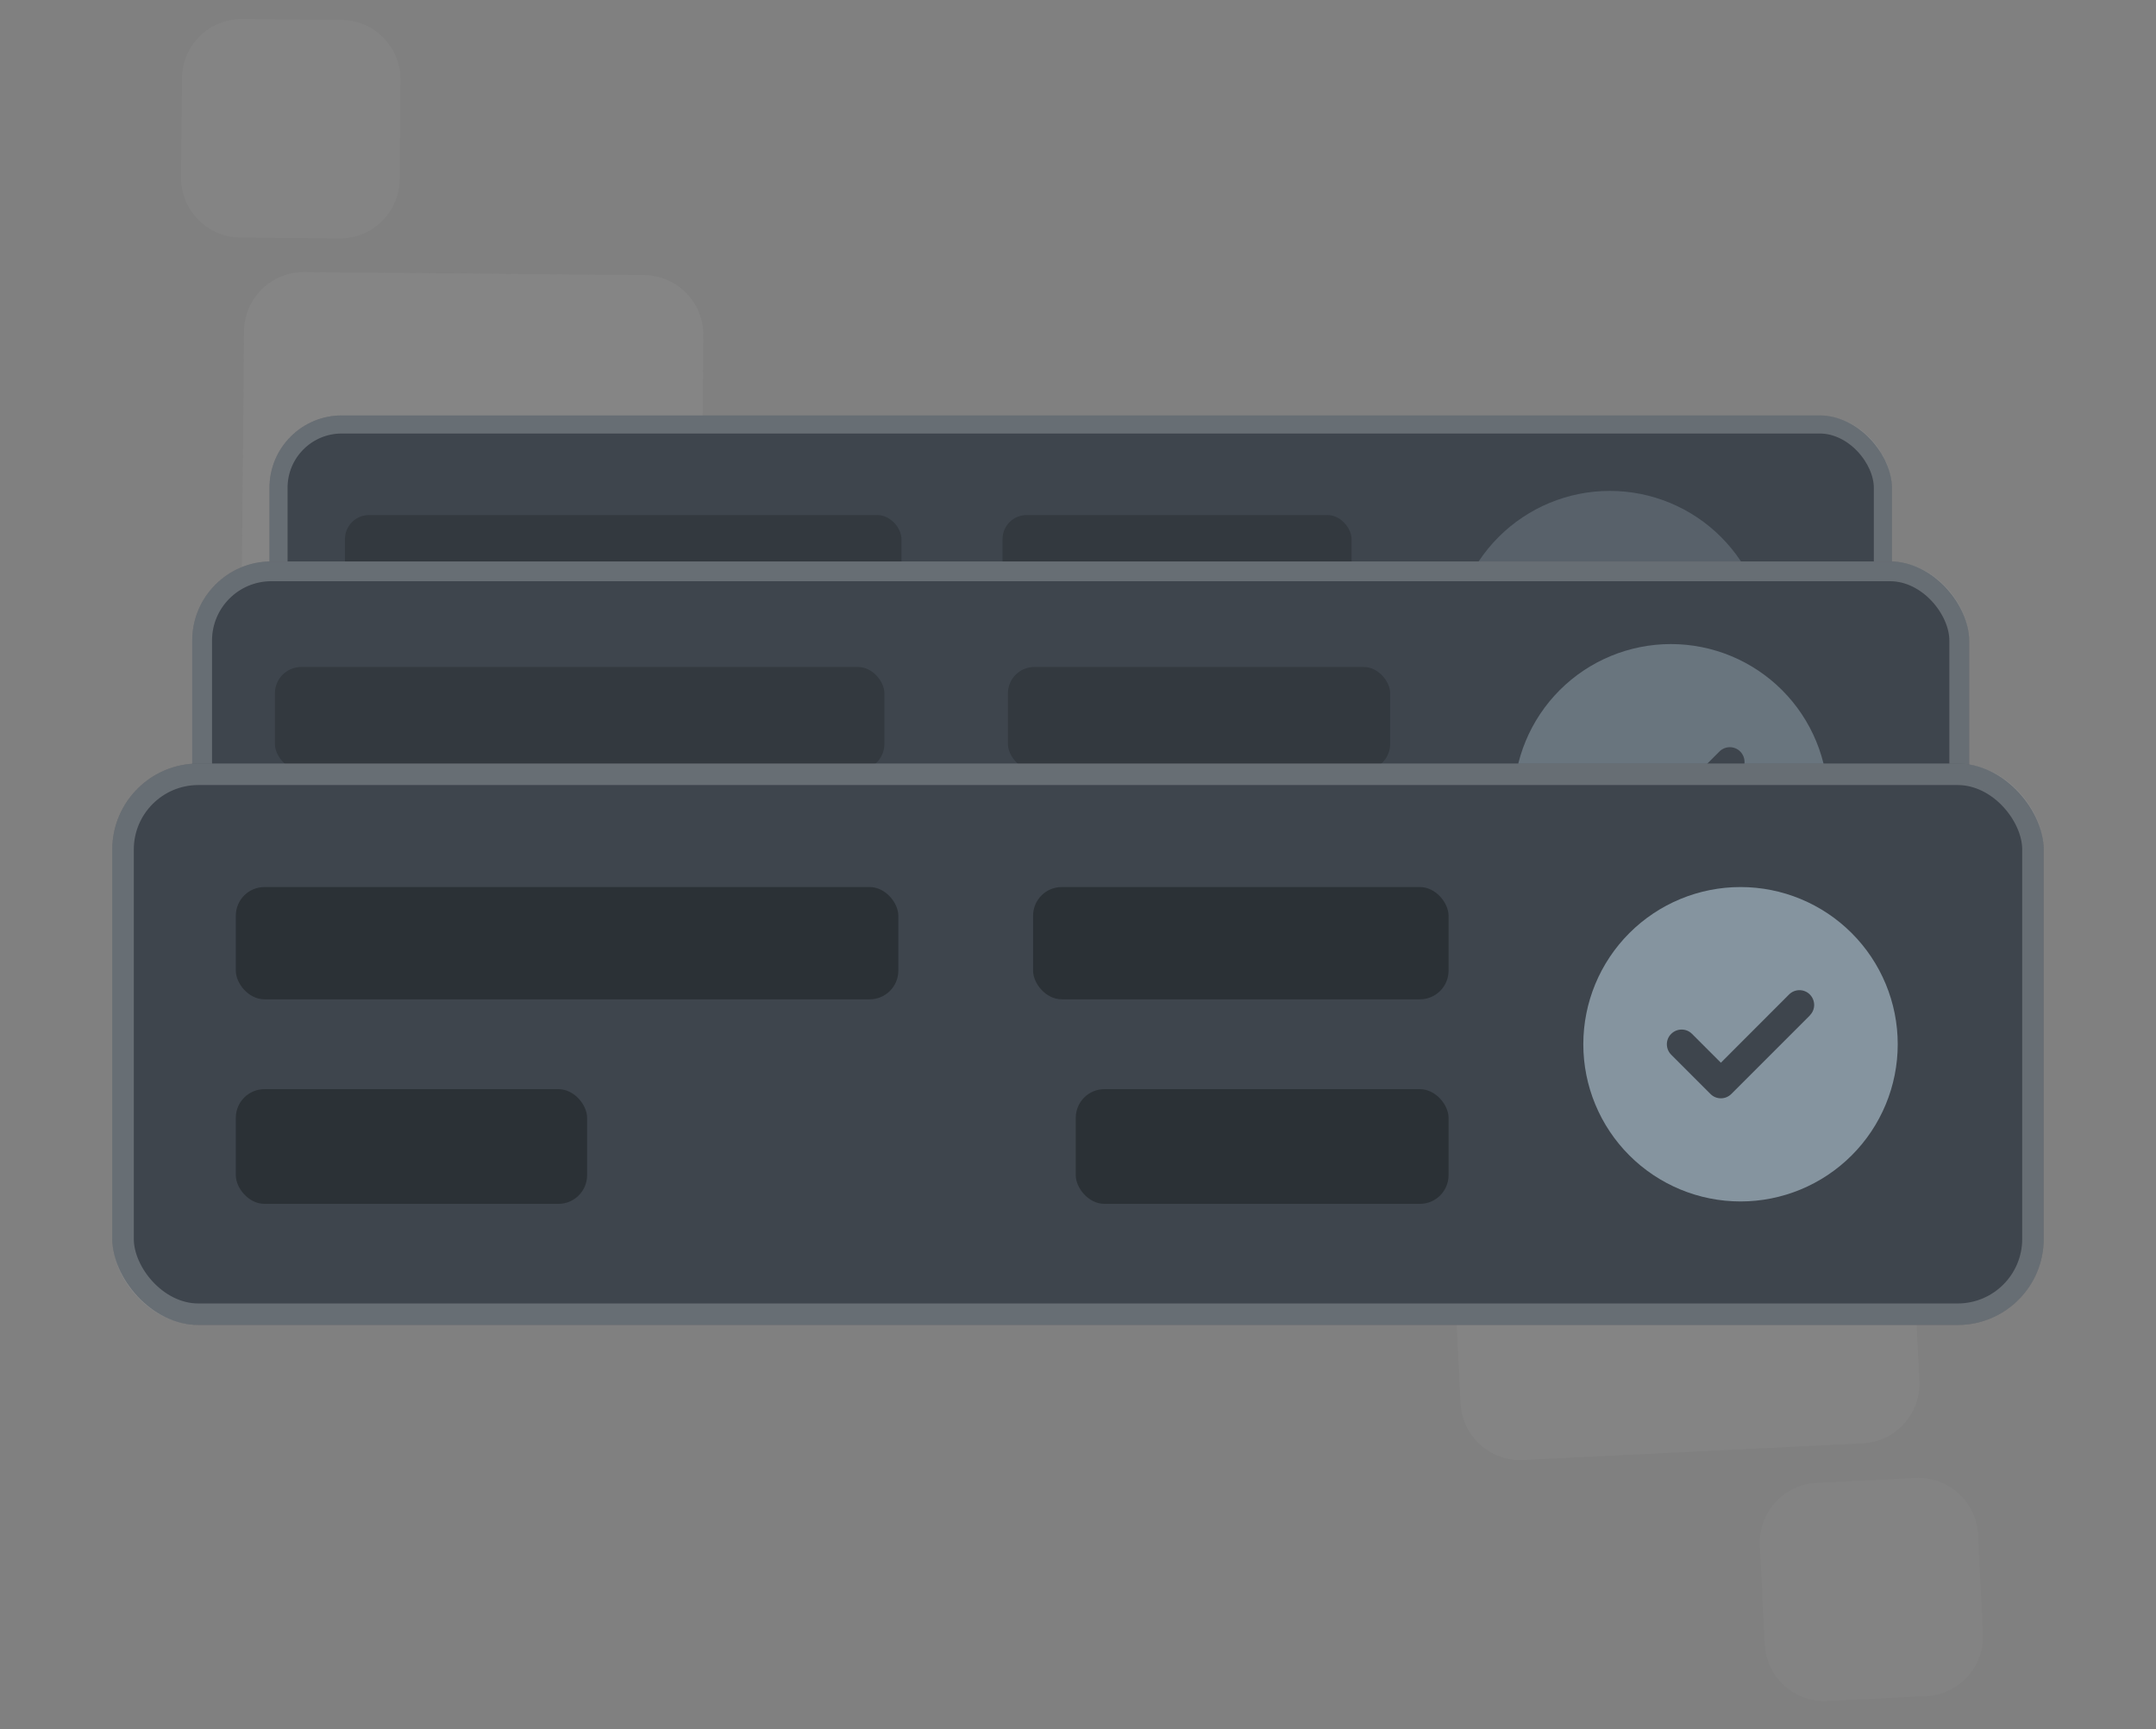 <svg width="192" height="154" viewBox="0 0 192 154" fill="none" xmlns="http://www.w3.org/2000/svg">
<rect x="0" y="0" width="192" height="154" fill="#808080" stroke="none"/>
<g clip-path="url(#clip0_1425_3506)">
<path opacity="0.25" d="M21.728 29.5C21.754 26.562 24.157 24.201 27.095 24.228L57.365 24.5C60.303 24.526 62.663 26.93 62.637 29.868L62.365 60.137C62.338 63.075 59.935 65.435 56.997 65.409L26.728 65.137C23.79 65.11 21.429 62.707 21.456 59.769L21.728 29.5Z" fill="#EFEFEF" fill-opacity="0.2"/>
<path opacity="0.25" d="M16.206 6.964C16.232 4.026 18.636 1.666 21.574 1.692L30.397 1.771C33.336 1.798 35.696 4.201 35.669 7.139L35.59 15.963C35.564 18.901 33.161 21.261 30.223 21.235L21.399 21.156C18.461 21.129 16.1 18.726 16.127 15.788L16.206 6.964Z" fill="#F1F5F9" fill-opacity="0.15"/>
<path opacity="0.25" d="M130.067 124.974C130.211 127.909 132.707 130.171 135.641 130.027L165.875 128.543C168.81 128.399 171.072 125.903 170.928 122.969L169.444 92.735C169.3 89.8 166.804 87.538 163.87 87.682L133.636 89.166C130.701 89.31 128.439 91.805 128.583 94.74L130.067 124.974Z" fill="#F1F5F9" fill-opacity="0.15"/>
<path opacity="0.25" d="M157.152 146.443C157.296 149.378 159.791 151.64 162.726 151.496L171.54 151.064C174.474 150.92 176.737 148.424 176.592 145.489L176.16 136.676C176.016 133.741 173.52 131.479 170.585 131.623L161.772 132.055C158.837 132.199 156.575 134.695 156.719 137.63L157.152 146.443Z" fill="white" fill-opacity="0.1"/>
<rect x="24" y="37" width="144.48" height="42" rx="6.436" fill="#3E454D"/>
<g opacity="0.6">
<rect x="30.72" y="45.87" width="49.56" height="8.4" rx="2.145" fill="#2B3136"/>
<rect x="30.72" y="60.989" width="26.279" height="8.581" rx="2.145" fill="#7A878E"/>
<rect x="89.28" y="45.87" width="31.08" height="8.4" rx="2.145" fill="#2B3136"/>
<rect x="92.472" y="60.989" width="27.888" height="8.581" rx="2.145" fill="#5C6369"/>
<g opacity="0.6">
<g clip-path="url(#clip1_1425_3506)">
<g clip-path="url(#clip2_1425_3506)">
<path d="M143.36 71.72C147.073 71.72 150.634 70.245 153.26 67.62C155.885 64.994 157.36 61.433 157.36 57.72C157.36 54.007 155.885 50.446 153.26 47.821C150.634 45.195 147.073 43.72 143.36 43.72C139.647 43.72 136.086 45.195 133.461 47.821C130.835 50.446 129.36 54.007 129.36 57.72C129.36 61.433 130.835 64.994 133.461 67.62C136.086 70.245 139.647 71.72 143.36 71.72ZM149.54 55.15L142.54 62.15C142.026 62.664 141.195 62.664 140.686 62.15L137.186 58.65C136.672 58.136 136.672 57.305 137.186 56.796C137.7 56.287 138.531 56.282 139.04 56.796L141.61 59.366L147.681 53.291C148.195 52.776 149.026 52.776 149.534 53.291C150.043 53.805 150.049 54.636 149.534 55.144L149.54 55.15Z" fill="#85949F"/>
</g>
</g>
</g>
</g>
<rect x="24.805" y="37.804" width="142.871" height="40.391" rx="5.631" stroke="#E7E8E9" stroke-opacity="0.25" stroke-width="1.609"/>
<rect x="17.12" y="50" width="158.24" height="46" rx="7.049" fill="#3E454D"/>
<g opacity="0.6">
<rect x="24.48" y="59.402" width="54.28" height="9.2" rx="2.35" fill="#2B3136"/>
<rect x="24.48" y="75.962" width="28.782" height="9.398" rx="2.35" fill="#7A878E"/>
<rect x="89.76" y="59.402" width="34.04" height="9.2" rx="2.35" fill="#2B3136"/>
<rect x="93.256" y="75.962" width="30.544" height="9.398" rx="2.35" fill="#5C6369"/>
<g clip-path="url(#clip3_1425_3506)">
<g clip-path="url(#clip4_1425_3506)">
<path d="M148.8 85.36C152.513 85.36 156.074 83.885 158.699 81.26C161.325 78.634 162.8 75.073 162.8 71.36C162.8 67.647 161.325 64.086 158.699 61.461C156.074 58.835 152.513 57.36 148.8 57.36C145.087 57.36 141.526 58.835 138.9 61.461C136.275 64.086 134.8 67.647 134.8 71.36C134.8 75.073 136.275 78.634 138.9 81.26C141.526 83.885 145.087 85.36 148.8 85.36ZM154.98 68.79L147.98 75.79C147.466 76.304 146.634 76.304 146.126 75.79L142.626 72.29C142.112 71.776 142.112 70.945 142.626 70.436C143.14 69.927 143.971 69.922 144.48 70.436L147.05 73.006L153.12 66.931C153.634 66.417 154.466 66.417 154.974 66.931C155.483 67.445 155.488 68.276 154.974 68.785L154.98 68.79Z" fill="#85949F"/>
</g>
</g>
</g>
<rect x="18.001" y="50.881" width="156.478" height="44.238" rx="6.168" stroke="#E7E8E9" stroke-opacity="0.25" stroke-width="1.762"/>
<rect x="10" y="68" width="172" height="50" rx="7.662" fill="#3E454D"/>
<rect x="21" y="79" width="59" height="10" rx="2.554" fill="#2B3136"/>
<rect x="21" y="97" width="31.285" height="10.215" rx="2.554" fill="#2B3136"/>
<rect x="92" y="79" width="37" height="10" rx="2.554" fill="#2B3136"/>
<rect x="95.8" y="97" width="33.2" height="10.215" rx="2.554" fill="#2B3136"/>
<g clip-path="url(#clip5_1425_3506)">
<path d="M155 107C158.713 107 162.274 105.525 164.899 102.899C167.525 100.274 169 96.713 169 93C169 89.287 167.525 85.726 164.899 83.1C162.274 80.475 158.713 79 155 79C151.287 79 147.726 80.475 145.101 83.1C142.475 85.726 141 89.287 141 93C141 96.713 142.475 100.274 145.101 102.899C147.726 105.525 151.287 107 155 107ZM161.18 90.43L154.18 97.43C153.666 97.944 152.834 97.944 152.326 97.43L148.826 93.93C148.312 93.416 148.312 92.584 148.826 92.076C149.34 91.567 150.171 91.562 150.68 92.076L153.25 94.646L159.32 88.57C159.834 88.056 160.666 88.056 161.174 88.57C161.683 89.084 161.688 89.916 161.174 90.424L161.18 90.43Z" fill="#85949F"/>
</g>
<rect x="10.958" y="68.958" width="170.085" height="48.085" rx="6.704" stroke="#E7E8E9" stroke-opacity="0.25" stroke-width="1.915"/>
</g>
<defs>
<clipPath id="clip0_1425_3506">
<rect width="192" height="154" fill="white"/>
</clipPath>
<clipPath id="clip1_1425_3506">
<rect x="129.36" y="43.72" width="28" height="28" rx="3.36" fill="white"/>
</clipPath>
<clipPath id="clip2_1425_3506">
<rect width="28" height="28" fill="white" transform="translate(129.36 43.72)"/>
</clipPath>
<clipPath id="clip3_1425_3506">
<rect x="134.8" y="57.36" width="28" height="28" rx="3.68" fill="white"/>
</clipPath>
<clipPath id="clip4_1425_3506">
<rect width="28" height="28" fill="white" transform="translate(134.8 57.36)"/>
</clipPath>
<clipPath id="clip5_1425_3506">
<rect width="28" height="28" fill="white" transform="translate(141 79)"/>
</clipPath>
</defs>
</svg>
